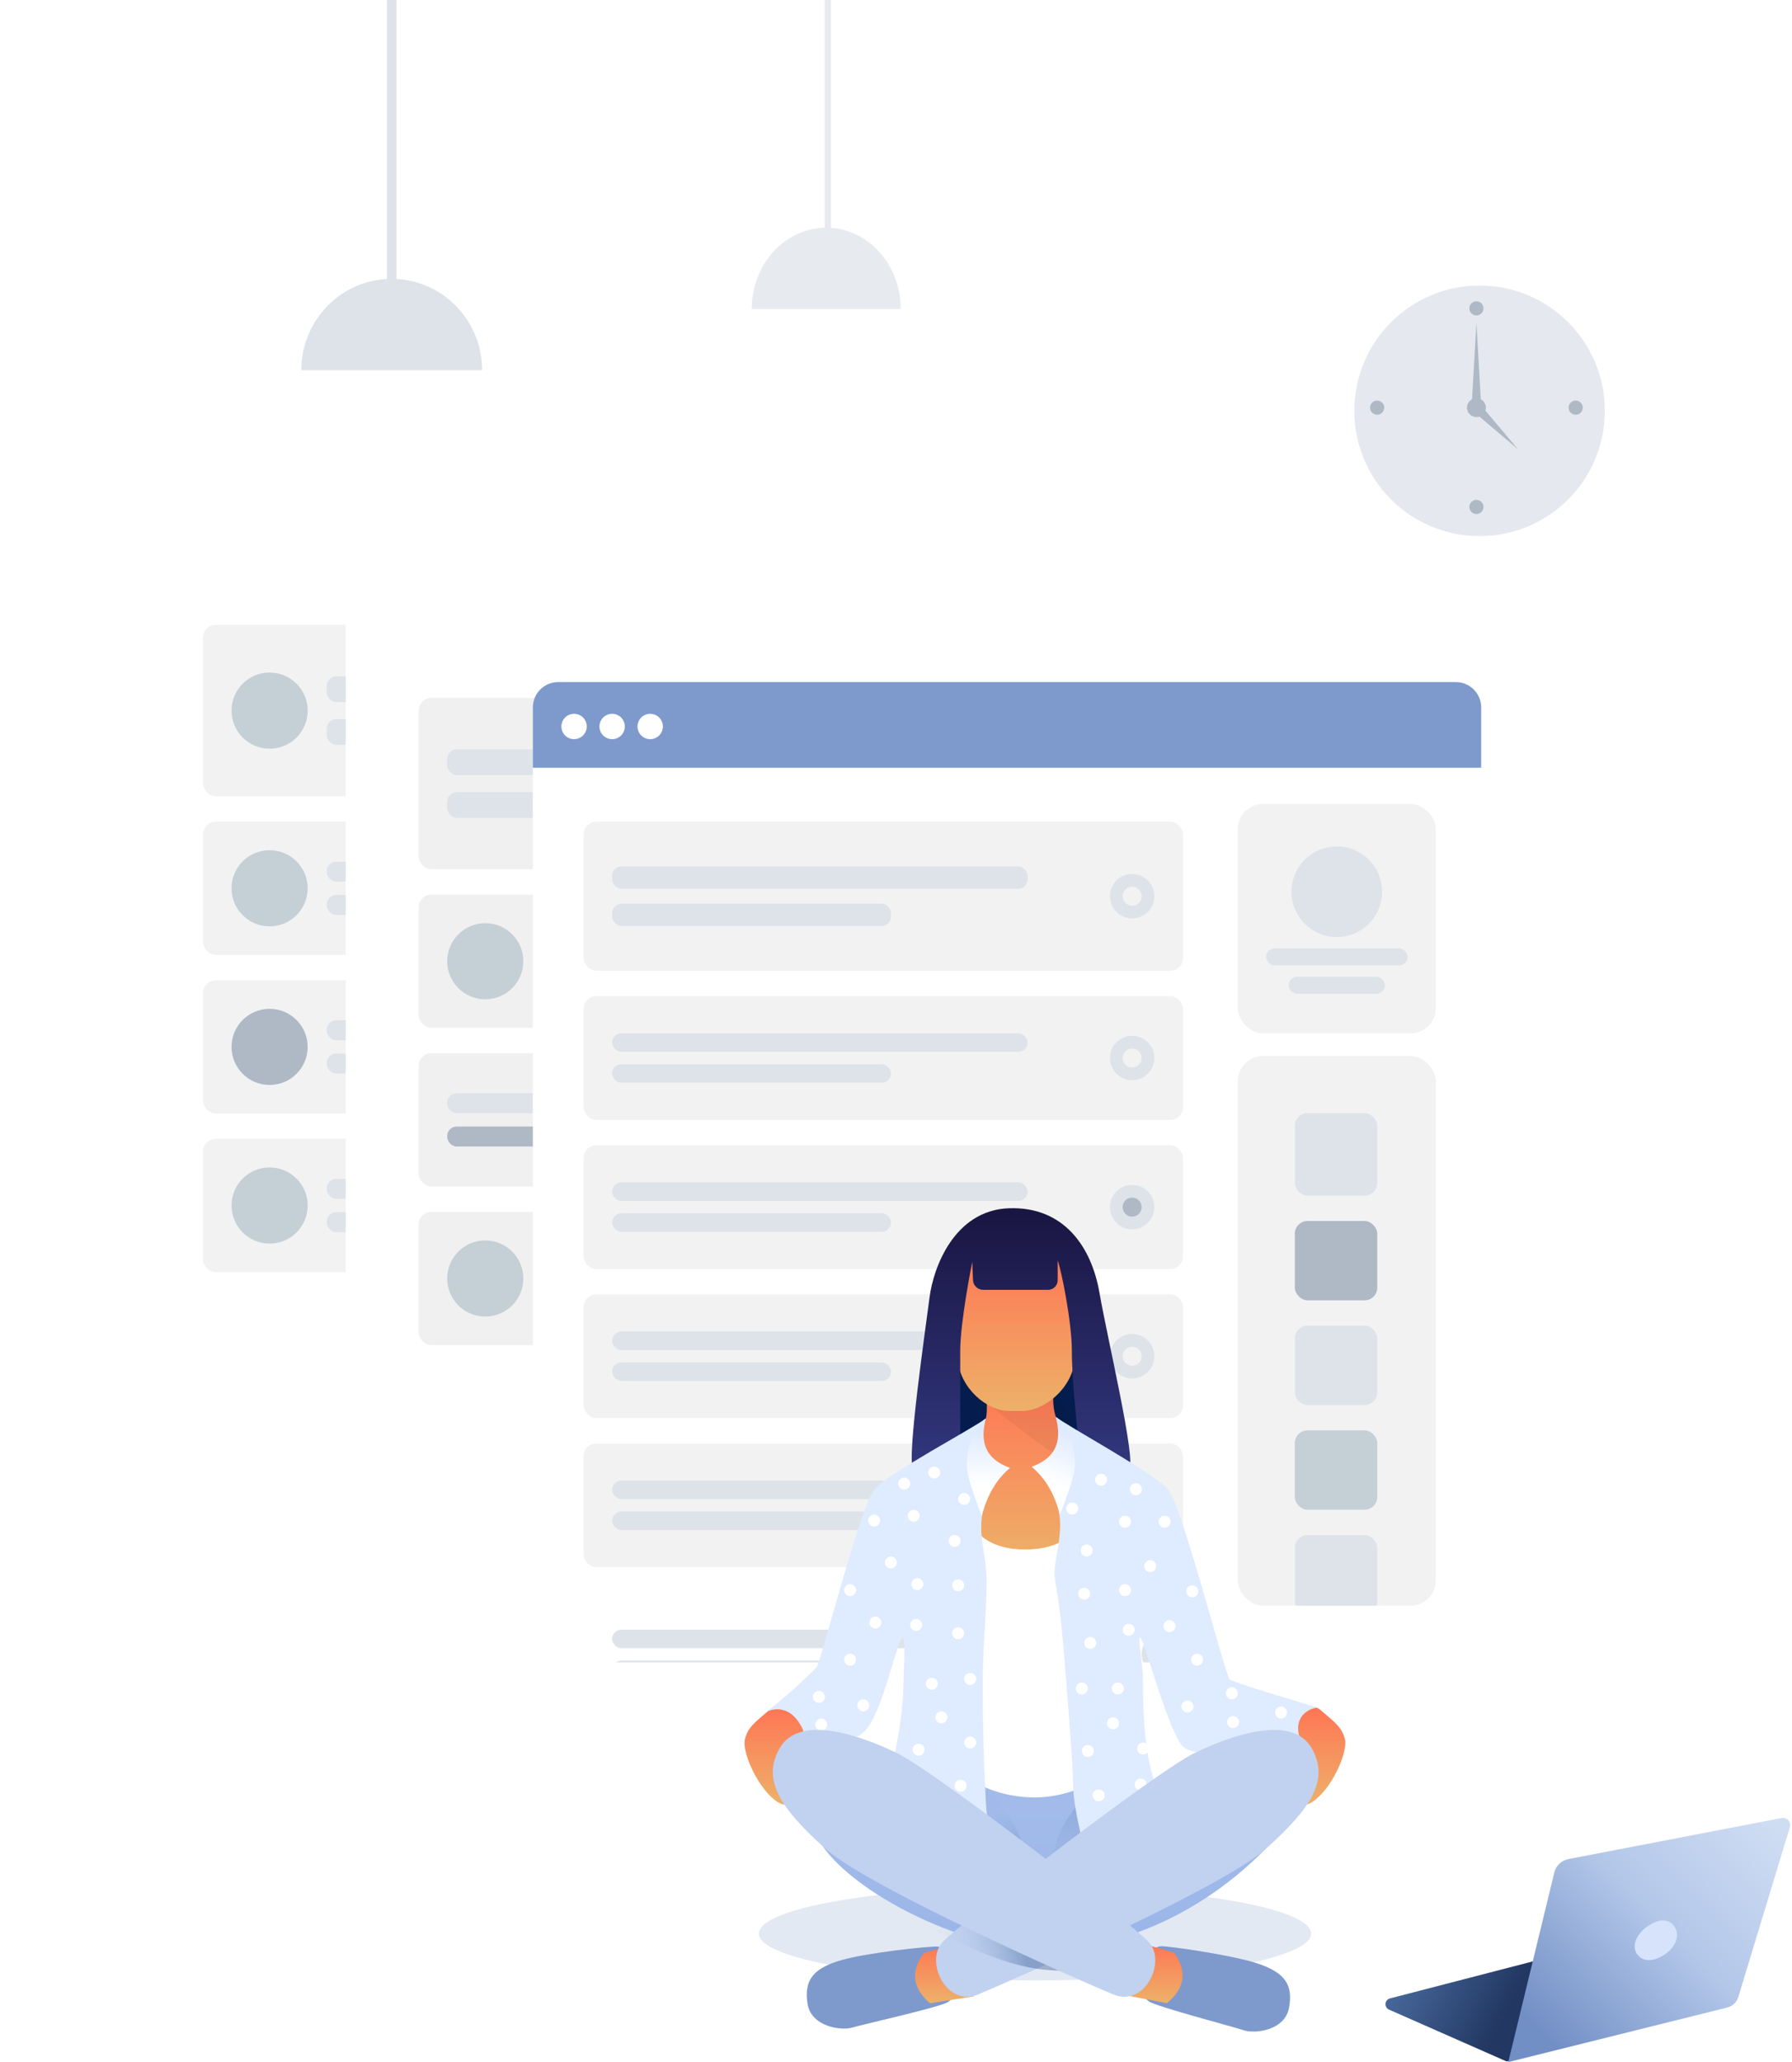 <svg width="565" height="650" viewBox="0 0 565 650" fill="none" xmlns="http://www.w3.org/2000/svg">
<g filter="url(#filter0_d)">
<rect x="49" y="168" width="141" height="270" rx="8" fill="white"/>
<path fill-rule="evenodd" clip-rule="evenodd" d="M119 435C127.284 435 134 428.284 134 420C134 411.716 127.284 405 119 405C110.716 405 104 411.716 104 420C104 428.284 110.716 435 119 435Z" fill="white"/>
<path fill-rule="evenodd" clip-rule="evenodd" d="M106 172C107.105 172 108 171.105 108 170C108 168.895 107.105 168 106 168C104.895 168 104 168.895 104 170C104 171.105 104.895 172 106 172Z" fill="white"/>
<rect x="113" y="168" width="21" height="4" rx="2" fill="white"/>
<rect x="63" y="196" width="113" height="54" rx="4" fill="#F2F2F2"/>
<g clip-path="url(#clip0)">
<rect x="102" y="212.2" width="55" height="8.1" rx="3" fill="#DDE3E9"/>
<rect x="102" y="225.7" width="36.918" height="8.1" rx="3" fill="#DDE3E9"/>
</g>
<path fill-rule="evenodd" clip-rule="evenodd" d="M84 235C90.627 235 96 229.627 96 223C96 216.373 90.627 211 84 211C77.373 211 72 216.373 72 223C72 229.627 77.373 235 84 235Z" fill="#C5CFD6"/>
<rect x="63" y="258" width="113" height="42" rx="4" fill="#F2F2F2"/>
<g clip-path="url(#clip1)">
<rect x="102" y="270.6" width="55" height="6.3" rx="3" fill="#DDE3E9"/>
<rect x="102" y="281.1" width="36.918" height="6.3" rx="3" fill="#DDE3E9"/>
</g>
<path fill-rule="evenodd" clip-rule="evenodd" d="M84 291C90.627 291 96 285.627 96 279C96 272.373 90.627 267 84 267C77.373 267 72 272.373 72 279C72 285.627 77.373 291 84 291Z" fill="#C5CFD6"/>
<rect x="63" y="308" width="113" height="42" rx="4" fill="#F2F2F2"/>
<g clip-path="url(#clip2)">
<rect x="102" y="320.6" width="55" height="6.3" rx="3" fill="#DDE3E9"/>
<rect x="102" y="331.1" width="36.918" height="6.3" rx="3" fill="#DDE3E9"/>
</g>
<path fill-rule="evenodd" clip-rule="evenodd" d="M84 341C90.627 341 96 335.627 96 329C96 322.373 90.627 317 84 317C77.373 317 72 322.373 72 329C72 335.627 77.373 341 84 341Z" fill="#AFB9C5"/>
<rect x="63" y="358" width="113" height="42" rx="4" fill="#F2F2F2"/>
<g clip-path="url(#clip3)">
<rect x="102" y="370.6" width="55" height="6.3" rx="3" fill="#DDE3E9"/>
<rect x="102" y="381.1" width="36.918" height="6.3" rx="3" fill="#DDE3E9"/>
</g>
<path fill-rule="evenodd" clip-rule="evenodd" d="M84 391C90.627 391 96 385.627 96 379C96 372.373 90.627 367 84 367C77.373 367 72 372.373 72 379C72 385.627 77.373 391 84 391Z" fill="#C5CFD6"/>
</g>
<g clip-path="url(#clip4)" filter="url(#filter1_d)">
<rect x="107.437" y="191" width="141.563" height="271" rx="8" fill="white"/>
<path fill-rule="evenodd" clip-rule="evenodd" d="M182 459C190.284 459 197 452.284 197 444C197 435.716 190.284 429 182 429C173.716 429 167 435.716 167 444C167 452.284 173.716 459 182 459Z" fill="white"/>
<path fill-rule="evenodd" clip-rule="evenodd" d="M169 196C170.105 196 171 195.105 171 194C171 192.895 170.105 192 169 192C167.895 192 167 192.895 167 194C167 195.105 167.895 196 169 196Z" fill="white"/>
<rect x="176" y="192" width="21" height="4" rx="2" fill="white"/>
<g clip-path="url(#clip5)">
<rect x="131" y="219" width="104" height="54" rx="4" fill="#F0F0F0"/>
<g clip-path="url(#clip6)">
<rect x="140" y="235.2" width="46" height="8.1" rx="3" fill="#DDE3E9"/>
<rect x="140" y="248.7" width="30.877" height="8.1" rx="3" fill="#DDE3E9"/>
</g>
<path fill-rule="evenodd" clip-rule="evenodd" d="M234 253C237.866 253 241 249.866 241 246C241 242.134 237.866 239 234 239C230.134 239 227 242.134 227 246C227 249.866 230.134 253 234 253Z" fill="#DDE3E9"/>
<path fill-rule="evenodd" clip-rule="evenodd" d="M234 249C235.657 249 237 247.657 237 246C237 244.343 235.657 243 234 243C232.343 243 231 244.343 231 246C231 247.657 232.343 249 234 249Z" fill="#F2F2F2"/>
</g>
<rect x="131" y="281" width="104" height="42" rx="4" fill="#F0F0F0"/>
<g clip-path="url(#clip7)">
<rect x="170" y="293.6" width="46" height="6.3" rx="3" fill="#DDE3E9"/>
<rect x="170" y="304.1" width="30.877" height="6.3" rx="3" fill="#DDE3E9"/>
</g>
<path fill-rule="evenodd" clip-rule="evenodd" d="M152 314C158.627 314 164 308.627 164 302C164 295.373 158.627 290 152 290C145.373 290 140 295.373 140 302C140 308.627 145.373 314 152 314Z" fill="#C5CFD6"/>
<g clip-path="url(#clip8)">
<rect x="131" y="331" width="104" height="42" rx="4" fill="#F0F0F0"/>
<g clip-path="url(#clip9)">
<rect x="140" y="343.6" width="46" height="6.3" rx="3" fill="#DDE3E9"/>
<rect x="140" y="354.1" width="30.877" height="6.3" rx="3" fill="#AFB9C5"/>
</g>
<path fill-rule="evenodd" clip-rule="evenodd" d="M234 359C237.866 359 241 355.866 241 352C241 348.134 237.866 345 234 345C230.134 345 227 348.134 227 352C227 355.866 230.134 359 234 359Z" fill="#DDE3E9"/>
<path fill-rule="evenodd" clip-rule="evenodd" d="M234 355C235.657 355 237 353.657 237 352C237 350.343 235.657 349 234 349C232.343 349 231 350.343 231 352C231 353.657 232.343 355 234 355Z" fill="#F2F2F2"/>
</g>
<rect x="131" y="381" width="104" height="42" rx="4" fill="#F0F0F0"/>
<g clip-path="url(#clip10)">
<rect x="170" y="393.6" width="46" height="6.3" rx="3" fill="#DDE3E9"/>
<rect x="170" y="404.1" width="30.877" height="6.3" rx="3" fill="#DDE3E9"/>
</g>
<path fill-rule="evenodd" clip-rule="evenodd" d="M152 414C158.627 414 164 408.627 164 402C164 395.373 158.627 390 152 390C145.373 390 140 395.373 140 402C140 408.627 145.373 414 152 414Z" fill="#C5CFD6"/>
</g>
<g clip-path="url(#clip11)" filter="url(#filter2_d)">
<rect x="167" y="214" width="299" height="309" rx="8" fill="white"/>
<rect x="389.242" y="252.402" width="62.478" height="72.338" rx="8" fill="#F2F2F2"/>
<path fill-rule="evenodd" clip-rule="evenodd" d="M420.481 294.376C428.368 294.376 434.761 287.978 434.761 280.087C434.761 272.195 428.368 265.798 420.481 265.798C412.594 265.798 406.2 272.195 406.2 280.087C406.2 287.978 412.594 294.376 420.481 294.376Z" fill="#DDE3E9"/>
<rect x="398.167" y="297.948" width="44.627" height="5.358" rx="2.679" fill="#DDE3E9"/>
<rect x="405.307" y="306.879" width="30.346" height="5.358" rx="2.679" fill="#DDE3E9"/>
<path d="M167 222C167 217.582 170.582 214 175 214H458C462.418 214 466 217.582 466 222V241H167V222Z" fill="#7E99CC"/>
<path fill-rule="evenodd" clip-rule="evenodd" d="M180 232C182.209 232 184 230.209 184 228C184 225.791 182.209 224 180 224C177.791 224 176 225.791 176 228C176 230.209 177.791 232 180 232Z" fill="white"/>
<path fill-rule="evenodd" clip-rule="evenodd" d="M192 232C194.209 232 196 230.209 196 228C196 225.791 194.209 224 192 224C189.791 224 188 225.791 188 228C188 230.209 189.791 232 192 232Z" fill="white"/>
<path fill-rule="evenodd" clip-rule="evenodd" d="M204 232C206.209 232 208 230.209 208 228C208 225.791 206.209 224 204 224C201.791 224 200 225.791 200 228C200 230.209 201.791 232 204 232Z" fill="white"/>
<g clip-path="url(#clip12)">
<rect x="389.242" y="331.884" width="62.478" height="173.254" rx="8" fill="#F2F2F2"/>
<g clip-path="url(#clip13)">
<rect x="407.242" y="349.884" width="26" height="26" rx="4" fill="#DDE3E9"/>
<rect x="407.242" y="383.884" width="26" height="25" rx="4" fill="#AFB9C5"/>
<rect x="407.242" y="416.884" width="26" height="25" rx="4" fill="#DDE3E9"/>
<rect x="407.242" y="482.884" width="26" height="25" rx="4" fill="#DDE3E9"/>
<rect x="407.242" y="449.884" width="26" height="25" rx="4" fill="#C5CFD6"/>
</g>
</g>
<rect x="183" y="258" width="189" height="47" rx="4" fill="#F2F2F2"/>
<g clip-path="url(#clip14)">
<rect x="192" y="272.1" width="131" height="7.05" rx="3" fill="#DDE3E9"/>
<rect x="192" y="283.85" width="87.931" height="7.05" rx="3" fill="#DDE3E9"/>
</g>
<path fill-rule="evenodd" clip-rule="evenodd" d="M355.954 288.5C359.82 288.5 362.954 285.366 362.954 281.5C362.954 277.634 359.82 274.5 355.954 274.5C352.088 274.5 348.954 277.634 348.954 281.5C348.954 285.366 352.088 288.5 355.954 288.5Z" fill="#DDE3E9"/>
<path fill-rule="evenodd" clip-rule="evenodd" d="M355.954 284.5C357.611 284.5 358.954 283.157 358.954 281.5C358.954 279.843 357.611 278.5 355.954 278.5C354.297 278.5 352.954 279.843 352.954 281.5C352.954 283.157 354.297 284.5 355.954 284.5Z" fill="#F2F2F2"/>
<rect x="183" y="313" width="189" height="39" rx="4" fill="#F2F2F2"/>
<g clip-path="url(#clip15)">
<rect x="192" y="324.7" width="131" height="5.85" rx="2.925" fill="#DDE3E9"/>
<rect x="192" y="334.45" width="87.931" height="5.85" rx="2.925" fill="#DDE3E9"/>
</g>
<path fill-rule="evenodd" clip-rule="evenodd" d="M355.954 339.5C359.82 339.5 362.954 336.366 362.954 332.5C362.954 328.634 359.82 325.5 355.954 325.5C352.088 325.5 348.954 328.634 348.954 332.5C348.954 336.366 352.088 339.5 355.954 339.5Z" fill="#DDE3E9"/>
<path fill-rule="evenodd" clip-rule="evenodd" d="M355.954 335.5C357.611 335.5 358.954 334.157 358.954 332.5C358.954 330.843 357.611 329.5 355.954 329.5C354.297 329.5 352.954 330.843 352.954 332.5C352.954 334.157 354.297 335.5 355.954 335.5Z" fill="#F2F2F2"/>
<rect x="183" y="360" width="189" height="39" rx="4" fill="#F2F2F2"/>
<g clip-path="url(#clip16)">
<rect x="192" y="371.7" width="131" height="5.85" rx="2.925" fill="#DDE3E9"/>
<rect x="192" y="381.45" width="87.931" height="5.85" rx="2.925" fill="#DDE3E9"/>
</g>
<path fill-rule="evenodd" clip-rule="evenodd" d="M355.954 386.5C359.82 386.5 362.954 383.366 362.954 379.5C362.954 375.634 359.82 372.5 355.954 372.5C352.088 372.5 348.954 375.634 348.954 379.5C348.954 383.366 352.088 386.5 355.954 386.5Z" fill="#DDE3E9"/>
<path fill-rule="evenodd" clip-rule="evenodd" d="M355.954 382.5C357.611 382.5 358.954 381.157 358.954 379.5C358.954 377.843 357.611 376.5 355.954 376.5C354.297 376.5 352.954 377.843 352.954 379.5C352.954 381.157 354.297 382.5 355.954 382.5Z" fill="#AFB9C5"/>
<g clip-path="url(#clip17)">
<rect x="183" y="501" width="189" height="39" rx="4" fill="white"/>
<g clip-path="url(#clip18)">
<rect x="192" y="512.7" width="131" height="5.85" rx="2.925" fill="#DDE3E9"/>
<rect x="192" y="522.45" width="87.931" height="5.85" rx="2.925" fill="#DDE3E9"/>
</g>
<path fill-rule="evenodd" clip-rule="evenodd" d="M365.954 527.5C369.82 527.5 372.954 524.366 372.954 520.5C372.954 516.634 369.82 513.5 365.954 513.5C362.088 513.5 358.954 516.634 358.954 520.5C358.954 524.366 362.088 527.5 365.954 527.5Z" fill="#DDE3E9"/>
<path fill-rule="evenodd" clip-rule="evenodd" d="M365.954 523.5C367.611 523.5 368.954 522.157 368.954 520.5C368.954 518.843 367.611 517.5 365.954 517.5C364.297 517.5 362.954 518.843 362.954 520.5C362.954 522.157 364.297 523.5 365.954 523.5Z" fill="#F2F2F2"/>
</g>
<rect x="183" y="454" width="189" height="39" rx="4" fill="#F2F2F2"/>
<g clip-path="url(#clip19)">
<rect x="192" y="465.7" width="131" height="5.85" rx="2.925" fill="#DDE3E9"/>
<rect x="192" y="475.45" width="87.931" height="5.85" rx="2.925" fill="#DDE3E9"/>
</g>
<path fill-rule="evenodd" clip-rule="evenodd" d="M355.954 480.5C359.82 480.5 362.954 477.366 362.954 473.5C362.954 469.634 359.82 466.5 355.954 466.5C352.088 466.5 348.954 469.634 348.954 473.5C348.954 477.366 352.088 480.5 355.954 480.5Z" fill="#DDE3E9"/>
<path fill-rule="evenodd" clip-rule="evenodd" d="M355.954 476.5C357.611 476.5 358.954 475.157 358.954 473.5C358.954 471.843 357.611 470.5 355.954 470.5C354.297 470.5 352.954 471.843 352.954 473.5C352.954 475.157 354.297 476.5 355.954 476.5Z" fill="#F2F2F2"/>
<rect x="183" y="407" width="189" height="39" rx="4" fill="#F2F2F2"/>
<g clip-path="url(#clip20)">
<rect x="192" y="418.7" width="131" height="5.85" rx="2.925" fill="#DDE3E9"/>
<rect x="192" y="428.45" width="87.931" height="5.85" rx="2.925" fill="#DDE3E9"/>
</g>
<path fill-rule="evenodd" clip-rule="evenodd" d="M355.954 433.5C359.82 433.5 362.954 430.366 362.954 426.5C362.954 422.634 359.82 419.5 355.954 419.5C352.088 419.5 348.954 422.634 348.954 426.5C348.954 430.366 352.088 433.5 355.954 433.5Z" fill="#DDE3E9"/>
<path fill-rule="evenodd" clip-rule="evenodd" d="M355.954 429.5C357.611 429.5 358.954 428.157 358.954 426.5C358.954 424.843 357.611 423.5 355.954 423.5C354.297 423.5 352.954 424.843 352.954 426.5C352.954 428.157 354.297 429.5 355.954 429.5Z" fill="#F2F2F2"/>
</g>
<path d="M326.326 624.247C374.4 624.247 413.389 617.643 413.389 609.497C413.389 601.35 374.4 594.746 326.326 594.746C278.252 594.746 239.263 601.35 239.263 609.497C239.263 617.643 278.252 624.247 326.326 624.247Z" fill="#E2E9F3"/>
<path d="M362.287 630.907C364.895 632.602 388.913 638.88 392.161 639.985C395.409 641.089 405.031 640.227 406.409 632.912C407.787 625.597 405.009 621.943 397.215 619.16C389.42 616.376 368.465 613.396 366.084 613.486C363.703 613.577 359.141 617.269 359.198 620.813C359.255 624.357 359.687 629.213 362.287 630.907Z" fill="#7E99CC"/>
<path d="M354.171 628.797L367.881 631.444C373.567 626.822 374.373 621.549 370.3 615.623C366.13 614.205 361.87 613.068 357.547 612.219L354.171 628.797Z" fill="url(#paint0_linear)"/>
<path d="M298.784 631.134C296.134 632.734 271.908 638.169 268.611 639.148C265.314 640.128 255.741 638.944 254.605 631.584C253.47 624.224 256.388 620.691 264.273 618.161C272.158 615.63 293.208 613.403 295.582 613.596C297.955 613.789 302.395 617.605 302.206 621.16C302.017 624.715 301.449 629.53 298.784 631.134Z" fill="#7E99CC"/>
<path d="M306.975 629.303L293.182 631.463C287.66 626.644 287.038 621.349 291.315 615.577C295.535 614.308 299.834 613.324 304.186 612.631L306.975 629.303Z" fill="url(#paint1_linear)"/>
<path d="M283.703 553.386C283.703 554.067 282.568 564.797 278.124 570.248C272.54 577.097 254.772 573.031 257.304 578.402C265.057 594.995 303.194 614.64 328.995 614.64C349.913 614.64 377.826 605.384 400.985 580.747C404.736 576.753 378.882 577.555 365.221 567.887C362.649 566.069 360.148 561.774 357.718 555.001C308.375 551.524 283.703 550.986 283.703 553.386Z" fill="url(#paint2_linear)"/>
<path opacity="0.3" d="M332.005 587.612C332.005 581.458 334.548 574.514 341.555 566.809C346.226 561.673 350.565 568.607 354.573 587.612C339.527 591.717 332.005 591.717 332.005 587.612Z" fill="url(#paint3_linear)"/>
<path opacity="0.3" d="M323.166 587.612C323.166 581.458 320.622 574.514 313.615 566.809C308.944 561.673 304.601 568.607 300.586 587.612C315.636 591.717 323.163 591.717 323.166 587.612Z" fill="url(#paint4_linear)"/>
<path d="M342.94 452.703H300.166V425.849H342.94V452.703Z" fill="#051D4E"/>
<path d="M311.124 441.232C311.124 445.287 311.427 447.238 309.296 450.793C307.165 454.349 296.255 475.779 303.69 485.352C311.124 494.925 341.676 495.7 342.982 483.082C344.287 470.465 336.145 453.513 333.742 448.717C331.338 443.921 331.966 438.263 332.856 436.186C333.745 434.11 311.124 437.174 311.124 441.232Z" fill="url(#paint5_linear)"/>
<path opacity="0.05" d="M310.969 442.121C327.205 455.122 336.607 461.621 339.173 461.618C341.74 461.616 339.866 453.618 333.552 437.624L310.969 442.121Z" fill="black"/>
<path d="M322.238 444.761H318.214C311.022 444.761 302.694 437.48 301.937 428.497L300.355 409.208C299.617 400.225 306.305 392.944 315.295 392.944H325.516C334.506 392.944 341.195 400.225 340.46 409.208L338.874 428.497C338.148 437.465 329.464 444.738 322.238 444.761Z" fill="url(#paint6_linear)"/>
<path d="M306.54 397.747L306.79 403.549C306.874 405.234 308.258 406.561 309.947 406.575H330.448C332.121 406.575 333.476 405.221 333.476 403.549V397.369C334.521 399.854 337.943 416.488 337.943 425.899C337.943 435.309 339.711 450.199 339.912 453.906C340.112 457.613 353.652 465.438 355.999 462.983C358.346 460.529 349.121 421.81 346.649 407.487C344.178 393.163 335.505 380.255 318.142 380.86C300.779 381.465 294.249 399.771 293.094 408.848C291.94 417.926 285.792 459.874 287.886 462.983C289.979 466.092 302.747 457.242 302.747 453.906V425.899C302.747 416.488 306.54 397.747 306.54 397.747Z" fill="url(#paint7_linear)"/>
<path d="M305.045 474.409C305.045 482.953 312.093 488.43 323.147 488.43C334.2 488.43 341.104 483.562 341.672 474.239C345.223 483.584 346.221 512.775 344.666 561.813C338.302 565.091 331.917 566.679 325.512 566.578C315.905 566.416 305.507 562.532 302.853 557.036C300.2 551.54 305.045 465.865 305.045 474.409Z" fill="white"/>
<path d="M242.53 539.059C237.726 543.155 235.894 544.449 234.887 548.136C233.88 551.824 238.26 562.467 244.067 567.222C249.873 571.976 250.801 564.952 250.744 564.952C250.687 564.952 247.606 554.525 248.602 551.835C249.597 549.146 252.765 547.21 253.401 545.406C254.037 543.601 247.33 534.952 242.53 539.059Z" fill="url(#paint8_linear)"/>
<path d="M416.379 539.059C421.179 543.155 423.015 544.449 424.018 548.136C425.021 551.824 420.645 562.467 414.842 567.222C409.04 571.976 408.105 564.952 408.161 564.952C408.218 564.952 411.303 554.525 410.304 551.835C409.304 549.146 406.14 547.21 405.508 545.406C404.876 543.601 411.576 534.952 416.379 539.059Z" fill="url(#paint9_linear)"/>
<path d="M240.91 540.001C248.276 534.861 256.135 526.823 257.414 525.628C258.694 524.433 271.227 474.701 275.705 469.466C280.183 464.231 307.854 449.692 310.795 447.102C310.579 449.708 303.281 459.14 318.256 462.643C305.636 474.595 309.875 484.977 310.795 493.695C311.715 502.413 309.875 516.203 309.875 529.301C309.875 542.399 309.875 548.235 310.795 567.346C311.715 586.458 317.813 590.592 314.304 594.083C310.795 597.574 288.662 589.503 283.609 587.472C278.555 585.441 277.333 572.524 280.471 560.05C283.609 547.577 284.809 536.797 284.809 531.971C284.809 527.145 286.122 511.316 283.609 517.897C281.095 524.478 277.976 538.48 273.649 544.479C269.323 550.478 262.763 547.599 254.068 547.599C250.585 537.009 243.775 538.144 240.91 540.005L240.391 540.383C240.556 540.244 240.729 540.117 240.91 540.001Z" fill="#DFEBFF"/>
<path d="M268.032 525.064C269.077 525.064 269.925 524.218 269.925 523.173C269.925 522.129 269.077 521.282 268.032 521.282C266.987 521.282 266.139 522.129 266.139 523.173C266.139 524.218 266.987 525.064 268.032 525.064Z" fill="white"/>
<path d="M275.981 513.34C277.026 513.34 277.874 512.493 277.874 511.449C277.874 510.404 277.026 509.558 275.981 509.558C274.936 509.558 274.088 510.404 274.088 511.449C274.088 512.493 274.936 513.34 275.981 513.34Z" fill="white"/>
<path d="M280.902 494.429C281.947 494.429 282.795 493.582 282.795 492.538C282.795 491.493 281.947 490.646 280.902 490.646C279.857 490.646 279.009 491.493 279.009 492.538C279.009 493.582 279.857 494.429 280.902 494.429Z" fill="white"/>
<path d="M289.23 501.237C290.275 501.237 291.123 500.39 291.123 499.346C291.123 498.301 290.275 497.455 289.23 497.455C288.185 497.455 287.337 498.301 287.337 499.346C287.337 500.39 288.185 501.237 289.23 501.237Z" fill="white"/>
<path d="M302.1 501.615C303.146 501.615 303.993 500.768 303.993 499.724C303.993 498.679 303.146 497.833 302.1 497.833C301.055 497.833 300.208 498.679 300.208 499.724C300.208 500.768 301.055 501.615 302.1 501.615Z" fill="white"/>
<path d="M300.964 487.62C302.01 487.62 302.857 486.774 302.857 485.729C302.857 484.685 302.01 483.838 300.964 483.838C299.919 483.838 299.072 484.685 299.072 485.729C299.072 486.774 299.919 487.62 300.964 487.62Z" fill="white"/>
<path d="M288.094 479.678C289.14 479.678 289.987 478.831 289.987 477.787C289.987 476.742 289.14 475.895 288.094 475.895C287.049 475.895 286.202 476.742 286.202 477.787C286.202 478.831 287.049 479.678 288.094 479.678Z" fill="white"/>
<path d="M303.993 474.383C305.038 474.383 305.885 473.536 305.885 472.491C305.885 471.447 305.038 470.6 303.993 470.6C302.947 470.6 302.1 471.447 302.1 472.491C302.1 473.536 302.947 474.383 303.993 474.383Z" fill="white"/>
<path d="M294.529 466.062C295.575 466.062 296.422 465.215 296.422 464.171C296.422 463.126 295.575 462.28 294.529 462.28C293.484 462.28 292.637 463.126 292.637 464.171C292.637 465.215 293.484 466.062 294.529 466.062Z" fill="white"/>
<path d="M275.603 481.191C276.648 481.191 277.495 480.344 277.495 479.299C277.495 478.255 276.648 477.408 275.603 477.408C274.557 477.408 273.71 478.255 273.71 479.299C273.71 480.344 274.557 481.191 275.603 481.191Z" fill="white"/>
<path d="M268.032 503.128C269.077 503.128 269.925 502.281 269.925 501.237C269.925 500.192 269.077 499.346 268.032 499.346C266.987 499.346 266.139 500.192 266.139 501.237C266.139 502.281 266.987 503.128 268.032 503.128Z" fill="white"/>
<path d="M258.19 536.789C259.236 536.789 260.083 535.943 260.083 534.898C260.083 533.854 259.236 533.007 258.19 533.007C257.145 533.007 256.298 533.854 256.298 534.898C256.298 535.943 257.145 536.789 258.19 536.789Z" fill="white"/>
<path d="M285.077 469.546C286.122 469.546 286.97 468.699 286.97 467.655C286.97 466.61 286.122 465.763 285.077 465.763C284.032 465.763 283.184 466.61 283.184 467.655C283.184 468.699 284.032 469.546 285.077 469.546Z" fill="white"/>
<path d="M258.947 545.489C259.993 545.489 260.84 544.642 260.84 543.598C260.84 542.553 259.993 541.707 258.947 541.707C257.902 541.707 257.055 542.553 257.055 543.598C257.055 544.642 257.902 545.489 258.947 545.489Z" fill="white"/>
<path d="M272.196 539.437C273.241 539.437 274.088 538.59 274.088 537.546C274.088 536.501 273.241 535.655 272.196 535.655C271.15 535.655 270.303 536.501 270.303 537.546C270.303 538.59 271.15 539.437 272.196 539.437Z" fill="white"/>
<path d="M302.1 516.744C303.146 516.744 303.993 515.897 303.993 514.853C303.993 513.808 303.146 512.961 302.1 512.961C301.055 512.961 300.208 513.808 300.208 514.853C300.208 515.897 301.055 516.744 302.1 516.744Z" fill="white"/>
<path d="M288.851 514.096C289.897 514.096 290.744 513.25 290.744 512.205C290.744 511.161 289.897 510.314 288.851 510.314C287.806 510.314 286.959 511.161 286.959 512.205C286.959 513.25 287.806 514.096 288.851 514.096Z" fill="white"/>
<path d="M293.772 532.629C294.818 532.629 295.665 531.782 295.665 530.738C295.665 529.693 294.818 528.847 293.772 528.847C292.727 528.847 291.88 529.693 291.88 530.738C291.88 531.782 292.727 532.629 293.772 532.629Z" fill="white"/>
<path d="M305.886 531.116C306.931 531.116 307.778 530.269 307.778 529.225C307.778 528.18 306.931 527.334 305.886 527.334C304.84 527.334 303.993 528.18 303.993 529.225C303.993 530.269 304.84 531.116 305.886 531.116Z" fill="white"/>
<path d="M305.886 551.162C306.931 551.162 307.778 550.315 307.778 549.271C307.778 548.227 306.931 547.38 305.886 547.38C304.84 547.38 303.993 548.227 303.993 549.271C303.993 550.315 304.84 551.162 305.886 551.162Z" fill="white"/>
<path d="M289.608 553.432C290.654 553.432 291.501 552.585 291.501 551.541C291.501 550.496 290.654 549.649 289.608 549.649C288.563 549.649 287.716 550.496 287.716 551.541C287.716 552.585 288.563 553.432 289.608 553.432Z" fill="white"/>
<path d="M296.801 543.219C297.846 543.219 298.693 542.372 298.693 541.328C298.693 540.283 297.846 539.437 296.801 539.437C295.755 539.437 294.908 540.283 294.908 541.328C294.908 542.372 295.755 543.219 296.801 543.219Z" fill="white"/>
<path d="M302.857 564.778C303.903 564.778 304.75 563.931 304.75 562.887C304.75 561.843 303.903 560.996 302.857 560.996C301.812 560.996 300.965 561.843 300.965 562.887C300.965 563.931 301.812 564.778 302.857 564.778Z" fill="white"/>
<path d="M332.913 446.603C335.858 449.197 363.771 464.235 368.253 469.466C372.735 474.697 386.328 528.091 387.649 529.301C388.97 530.511 409.876 536.51 415.433 538.303C413.287 538.303 406.424 540.89 410.633 550.141C415.104 551.484 376.906 556.136 372.579 550.141C368.253 544.146 362.859 524.475 360.349 517.879C357.839 511.283 360.349 524.46 360.349 529.286C360.349 534.112 360.349 550.134 363.487 560.032C366.625 569.93 365.402 585.422 360.349 587.453C355.295 589.484 343.167 594.197 343.167 587.453C343.167 587.453 338.401 571.299 338.345 562.547C338.303 555.78 336.123 529.108 335.438 520.814C333.655 499.255 332.08 498.737 332.568 494.107C333.488 485.389 338.322 474.58 325.702 462.628C340.676 459.141 333.42 449.178 332.913 446.603Z" fill="#DFEBFF"/>
<path d="M347.146 468.331C348.191 468.331 349.038 467.485 349.038 466.44C349.038 465.396 348.191 464.549 347.146 464.549C346.1 464.549 345.253 465.396 345.253 466.44C345.253 467.485 346.1 468.331 347.146 468.331Z" fill="white"/>
<path d="M358.145 471.331C359.191 471.331 360.038 470.485 360.038 469.44C360.038 468.396 359.191 467.549 358.145 467.549C357.1 467.549 356.253 468.396 356.253 469.44C356.253 470.485 357.1 471.331 358.145 471.331Z" fill="white"/>
<path d="M367.207 481.569C368.253 481.569 369.1 480.722 369.1 479.678C369.1 478.634 368.253 477.787 367.207 477.787C366.162 477.787 365.315 478.634 365.315 479.678C365.315 480.722 366.162 481.569 367.207 481.569Z" fill="white"/>
<path d="M354.716 481.569C355.761 481.569 356.609 480.722 356.609 479.678C356.609 478.634 355.761 477.787 354.716 477.787C353.671 477.787 352.823 478.634 352.823 479.678C352.823 480.722 353.671 481.569 354.716 481.569Z" fill="white"/>
<path d="M338.061 477.409C339.106 477.409 339.953 476.562 339.953 475.518C339.953 474.473 339.106 473.626 338.061 473.626C337.015 473.626 336.168 474.473 336.168 475.518C336.168 476.562 337.015 477.409 338.061 477.409Z" fill="white"/>
<path d="M342.603 490.646C343.648 490.646 344.495 489.8 344.495 488.755C344.495 487.711 343.648 486.864 342.603 486.864C341.557 486.864 340.71 487.711 340.71 488.755C340.71 489.8 341.557 490.646 342.603 490.646Z" fill="white"/>
<path d="M362.665 495.564C363.71 495.564 364.558 494.717 364.558 493.673C364.558 492.628 363.71 491.781 362.665 491.781C361.62 491.781 360.772 492.628 360.772 493.673C360.772 494.717 361.62 495.564 362.665 495.564Z" fill="white"/>
<path d="M375.914 503.506C376.959 503.506 377.806 502.66 377.806 501.615C377.806 500.571 376.959 499.724 375.914 499.724C374.868 499.724 374.021 500.571 374.021 501.615C374.021 502.66 374.868 503.506 375.914 503.506Z" fill="white"/>
<path d="M354.716 503.128C355.761 503.128 356.609 502.281 356.609 501.237C356.609 500.193 355.761 499.346 354.716 499.346C353.671 499.346 352.823 500.193 352.823 501.237C352.823 502.281 353.671 503.128 354.716 503.128Z" fill="white"/>
<path d="M341.846 504.263C342.891 504.263 343.738 503.416 343.738 502.372C343.738 501.327 342.891 500.481 341.846 500.481C340.8 500.481 339.953 501.327 339.953 502.372C339.953 503.416 340.8 504.263 341.846 504.263Z" fill="white"/>
<path d="M343.739 519.77C344.784 519.77 345.631 518.923 345.631 517.879C345.631 516.834 344.784 515.988 343.739 515.988C342.693 515.988 341.846 516.834 341.846 517.879C341.846 518.923 342.693 519.77 343.739 519.77Z" fill="white"/>
<path d="M341.089 534.142C342.134 534.142 342.981 533.295 342.981 532.251C342.981 531.207 342.134 530.36 341.089 530.36C340.043 530.36 339.196 531.207 339.196 532.251C339.196 533.295 340.043 534.142 341.089 534.142Z" fill="white"/>
<path d="M352.445 534.142C353.49 534.142 354.338 533.295 354.338 532.251C354.338 531.207 353.49 530.36 352.445 530.36C351.4 530.36 350.552 531.207 350.552 532.251C350.552 533.295 351.4 534.142 352.445 534.142Z" fill="white"/>
<path d="M350.931 545.11C351.976 545.11 352.823 544.264 352.823 543.219C352.823 542.175 351.976 541.328 350.931 541.328C349.885 541.328 349.038 542.175 349.038 543.219C349.038 544.264 349.885 545.11 350.931 545.11Z" fill="white"/>
<path d="M342.982 553.81C344.027 553.81 344.874 552.963 344.874 551.919C344.874 550.875 344.027 550.028 342.982 550.028C341.936 550.028 341.089 550.875 341.089 551.919C341.089 552.963 341.936 553.81 342.982 553.81Z" fill="white"/>
<path d="M346.389 567.804C347.434 567.804 348.281 566.958 348.281 565.913C348.281 564.869 347.434 564.022 346.389 564.022C345.343 564.022 344.496 564.869 344.496 565.913C344.496 566.958 345.343 567.804 346.389 567.804Z" fill="white"/>
<path d="M359.637 564.4C360.682 564.4 361.53 563.553 361.53 562.509C361.53 561.465 360.682 560.618 359.637 560.618C358.592 560.618 357.744 561.465 357.744 562.509C357.744 563.553 358.592 564.4 359.637 564.4Z" fill="white"/>
<path d="M360.394 553.054C361.439 553.054 362.287 552.207 362.287 551.163C362.287 550.118 361.439 549.271 360.394 549.271C359.349 549.271 358.501 550.118 358.501 551.163C358.501 552.207 359.349 553.054 360.394 553.054Z" fill="white"/>
<path d="M355.852 515.609C356.897 515.609 357.745 514.763 357.745 513.718C357.745 512.674 356.897 511.827 355.852 511.827C354.807 511.827 353.959 512.674 353.959 513.718C353.959 514.763 354.807 515.609 355.852 515.609Z" fill="white"/>
<path d="M368.722 514.475C369.767 514.475 370.615 513.628 370.615 512.583C370.615 511.539 369.767 510.692 368.722 510.692C367.677 510.692 366.829 511.539 366.829 512.583C366.829 513.628 367.677 514.475 368.722 514.475Z" fill="white"/>
<path d="M377.428 525.065C378.474 525.065 379.321 524.218 379.321 523.174C379.321 522.129 378.474 521.283 377.428 521.283C376.383 521.283 375.536 522.129 375.536 523.174C375.536 524.218 376.383 525.065 377.428 525.065Z" fill="white"/>
<path d="M374.4 539.815C375.445 539.815 376.292 538.969 376.292 537.924C376.292 536.88 375.445 536.033 374.4 536.033C373.354 536.033 372.507 536.88 372.507 537.924C372.507 538.969 373.354 539.815 374.4 539.815Z" fill="white"/>
<path d="M388.406 535.655C389.451 535.655 390.298 534.808 390.298 533.764C390.298 532.719 389.451 531.873 388.406 531.873C387.36 531.873 386.513 532.719 386.513 533.764C386.513 534.808 387.36 535.655 388.406 535.655Z" fill="white"/>
<path d="M388.784 544.732C389.829 544.732 390.677 543.886 390.677 542.841C390.677 541.797 389.829 540.95 388.784 540.95C387.739 540.95 386.891 541.797 386.891 542.841C386.891 543.886 387.739 544.732 388.784 544.732Z" fill="white"/>
<path d="M403.925 541.707C404.971 541.707 405.818 540.86 405.818 539.815C405.818 538.771 404.971 537.924 403.925 537.924C402.88 537.924 402.033 538.771 402.033 539.815C402.033 540.86 402.88 541.707 403.925 541.707Z" fill="white"/>
<path d="M297.3 612.056C303.236 605.838 364.24 558.617 376.618 552.596C388.996 546.574 407.34 540.617 413.438 550.86C419.536 561.102 413.022 570.259 399.164 582.717C385.306 595.176 318.21 624.617 308.338 628.698C298.466 632.779 291.38 618.282 297.3 612.056Z" fill="#C0D2F0"/>
<path opacity="0.3" d="M329.612 620.918C320.274 620.053 308.792 615.954 295.165 608.622L308.243 599.779L332.284 616.648C339.845 620.359 338.954 621.783 329.612 620.918Z" fill="url(#paint10_linear)"/>
<path d="M362.086 612.056C356.166 605.835 295.146 558.613 282.772 552.592C270.398 546.571 252.05 540.614 245.952 550.856C239.854 561.098 246.365 570.255 260.227 582.714C274.089 595.172 341.176 624.617 351.048 628.698C360.921 632.779 368.011 618.282 362.086 612.056Z" fill="#C0D2F0"/>
<path d="M310.851 447.106C305.302 451.467 304.416 459.799 304.969 463.687C305.34 466.282 306.864 471.002 309.542 477.848C311.275 471.211 314.247 466.168 318.456 462.719C313.554 460.869 308.1 457.363 310.851 447.106Z" fill="url(#paint11_linear)"/>
<path d="M332.875 446.728C338.428 451.089 339.31 459.421 338.757 463.309C338.389 465.904 336.864 470.624 334.184 477.47C332.451 470.833 329.479 465.79 325.27 462.341C330.172 460.491 335.627 456.985 332.875 446.728Z" fill="url(#paint12_linear)"/>
<path d="M475.051 649.815L437.955 633.474C437.223 633.149 436.776 632.397 436.841 631.599C436.906 630.801 437.47 630.131 438.245 629.93L509.261 611.532L547.532 628.958L475.051 649.815Z" fill="url(#paint13_linear)"/>
<path d="M561.741 573.069L494.488 586.013C492.315 586.432 490.587 588.079 490.065 590.228L475.548 650L544.579 632.808C546.25 632.39 547.579 631.126 548.078 629.478L564.332 575.943C564.694 574.749 564.019 573.488 562.825 573.126C562.474 573.02 562.102 573.001 561.741 573.069Z" fill="url(#paint14_linear)"/>
<path d="M524.799 616.135C521.586 618.252 517.966 618.719 516.079 615.853C514.192 612.987 516.455 609.175 519.65 607.059C522.844 604.942 526.11 604.524 527.997 607.39C529.884 610.256 528.012 614.019 524.799 616.135Z" fill="#D6E3FA"/>
<g filter="url(#filter3_d)">
<path fill-rule="evenodd" clip-rule="evenodd" d="M465.5 168C487.315 168 505 150.315 505 128.5C505 106.685 487.315 89 465.5 89C443.685 89 426 106.685 426 128.5C426 150.315 443.685 168 465.5 168Z" fill="#E5E9EF"/>
</g>
<path fill-rule="evenodd" clip-rule="evenodd" d="M465.5 99.434C466.735 99.434 467.736 98.433 467.736 97.198C467.736 95.963 466.735 94.963 465.5 94.963C464.265 94.963 463.264 95.963 463.264 97.198C463.264 98.433 464.265 99.434 465.5 99.434Z" fill="#AFB9C5"/>
<path fill-rule="evenodd" clip-rule="evenodd" d="M434.198 130.736C435.433 130.736 436.434 129.735 436.434 128.5C436.434 127.265 435.433 126.264 434.198 126.264C432.963 126.264 431.962 127.265 431.962 128.5C431.962 129.735 432.963 130.736 434.198 130.736Z" fill="#AFB9C5"/>
<path fill-rule="evenodd" clip-rule="evenodd" d="M496.802 130.736C498.037 130.736 499.038 129.735 499.038 128.5C499.038 127.265 498.037 126.264 496.802 126.264C495.567 126.264 494.566 127.265 494.566 128.5C494.566 129.735 495.567 130.736 496.802 130.736Z" fill="#AFB9C5"/>
<path fill-rule="evenodd" clip-rule="evenodd" d="M465.5 162.038C466.735 162.038 467.736 161.037 467.736 159.802C467.736 158.567 466.735 157.566 465.5 157.566C464.265 157.566 463.264 158.567 463.264 159.802C463.264 161.037 464.265 162.038 465.5 162.038Z" fill="#AFB9C5"/>
<path fill-rule="evenodd" clip-rule="evenodd" d="M465.5 101.67L466.991 127.755H464.01L465.5 101.67Z" fill="#AFB9C5"/>
<path fill-rule="evenodd" clip-rule="evenodd" d="M478.69 141.69L464.988 130.096L467.096 127.988L478.69 141.69Z" fill="#AFB9C5"/>
<path fill-rule="evenodd" clip-rule="evenodd" d="M465.5 131.481C467.146 131.481 468.481 130.146 468.481 128.5C468.481 126.853 467.146 125.519 465.5 125.519C463.853 125.519 462.519 126.853 462.519 128.5C462.519 130.146 463.853 131.481 465.5 131.481Z" fill="#AFB9C5"/>
<g filter="url(#filter4_d)">
<path fill-rule="evenodd" clip-rule="evenodd" d="M123.5 120.721C137.014 120.721 147.97 114.921 147.97 107.766C147.97 100.612 137.014 94.812 123.5 94.812C109.986 94.812 99.03 100.612 99.03 107.766C99.03 114.921 109.986 120.721 123.5 120.721Z" fill="white"/>
</g>
<path fill-rule="evenodd" clip-rule="evenodd" d="M152 116.691C152 100.792 139.24 87.903 123.5 87.903C107.76 87.903 95 100.792 95 116.691" fill="#DDE3E9"/>
<rect x="122" width="3" height="92" fill="#DDE3E9"/>
<g opacity="0.7">
<g filter="url(#filter5_d)">
<path fill-rule="evenodd" clip-rule="evenodd" d="M260.5 103.986C271.643 103.986 280.677 98.823 280.677 92.453C280.677 86.084 271.643 80.921 260.5 80.921C249.357 80.921 240.323 86.084 240.323 92.453C240.323 98.823 249.357 103.986 260.5 103.986Z" fill="white"/>
</g>
<path fill-rule="evenodd" clip-rule="evenodd" d="M284 97.398C284 83.244 273.479 71.77 260.5 71.77C247.521 71.77 237 83.244 237 97.398" fill="#DDE3E9"/>
<rect x="260" width="2" height="86" fill="#DDE3E9"/>
</g>
<defs>
<filter id="filter0_d" x="0" y="119" width="241" height="370" filterUnits="userSpaceOnUse" color-interpolation-filters="sRGB">
<feFlood flood-opacity="0" result="BackgroundImageFix"/>
<feColorMatrix in="SourceAlpha" type="matrix" values="0 0 0 0 0 0 0 0 0 0 0 0 0 0 0 0 0 0 127 0"/>
<feOffset dx="1" dy="1"/>
<feGaussianBlur stdDeviation="25"/>
<feColorMatrix type="matrix" values="0 0 0 0 0.078 0 0 0 0 0.09 0 0 0 0 0.212 0 0 0 0.08 0"/>
<feBlend mode="normal" in2="BackgroundImageFix" result="effect1_dropShadow"/>
<feBlend mode="normal" in="SourceGraphic" in2="effect1_dropShadow" result="shape"/>
</filter>
<filter id="filter1_d" x="59" y="142" width="241" height="371" filterUnits="userSpaceOnUse" color-interpolation-filters="sRGB">
<feFlood flood-opacity="0" result="BackgroundImageFix"/>
<feColorMatrix in="SourceAlpha" type="matrix" values="0 0 0 0 0 0 0 0 0 0 0 0 0 0 0 0 0 0 127 0"/>
<feOffset dx="1" dy="1"/>
<feGaussianBlur stdDeviation="25"/>
<feColorMatrix type="matrix" values="0 0 0 0 0.078 0 0 0 0 0.09 0 0 0 0 0.212 0 0 0 0.08 0"/>
<feBlend mode="normal" in2="BackgroundImageFix" result="effect1_dropShadow"/>
<feBlend mode="normal" in="SourceGraphic" in2="effect1_dropShadow" result="shape"/>
</filter>
<filter id="filter2_d" x="118" y="165" width="399" height="409" filterUnits="userSpaceOnUse" color-interpolation-filters="sRGB">
<feFlood flood-opacity="0" result="BackgroundImageFix"/>
<feColorMatrix in="SourceAlpha" type="matrix" values="0 0 0 0 0 0 0 0 0 0 0 0 0 0 0 0 0 0 127 0"/>
<feOffset dx="1" dy="1"/>
<feGaussianBlur stdDeviation="25"/>
<feColorMatrix type="matrix" values="0 0 0 0 0.078 0 0 0 0 0.09 0 0 0 0 0.212 0 0 0 0.08 0"/>
<feBlend mode="normal" in2="BackgroundImageFix" result="effect1_dropShadow"/>
<feBlend mode="normal" in="SourceGraphic" in2="effect1_dropShadow" result="shape"/>
</filter>
<filter id="filter3_d" x="377" y="40" width="179" height="179" filterUnits="userSpaceOnUse" color-interpolation-filters="sRGB">
<feFlood flood-opacity="0" result="BackgroundImageFix"/>
<feColorMatrix in="SourceAlpha" type="matrix" values="0 0 0 0 0 0 0 0 0 0 0 0 0 0 0 0 0 0 127 0"/>
<feOffset dx="1" dy="1"/>
<feGaussianBlur stdDeviation="25"/>
<feColorMatrix type="matrix" values="0 0 0 0 0.078 0 0 0 0 0.09 0 0 0 0 0.212 0 0 0 0.08 0"/>
<feBlend mode="normal" in2="BackgroundImageFix" result="effect1_dropShadow"/>
<feBlend mode="normal" in="SourceGraphic" in2="effect1_dropShadow" result="shape"/>
</filter>
<filter id="filter4_d" x="98.03" y="94.812" width="52.939" height="29.909" filterUnits="userSpaceOnUse" color-interpolation-filters="sRGB">
<feFlood flood-opacity="0" result="BackgroundImageFix"/>
<feColorMatrix in="SourceAlpha" type="matrix" values="0 0 0 0 0 0 0 0 0 0 0 0 0 0 0 0 0 0 127 0"/>
<feOffset dx="1" dy="2"/>
<feGaussianBlur stdDeviation="1"/>
<feColorMatrix type="matrix" values="0 0 0 0 0.851 0 0 0 0 0.867 0 0 0 0 0.894 0 0 0 0.4 0"/>
<feBlend mode="normal" in2="BackgroundImageFix" result="effect1_dropShadow"/>
<feBlend mode="normal" in="SourceGraphic" in2="effect1_dropShadow" result="shape"/>
</filter>
<filter id="filter5_d" x="239.323" y="80.921" width="44.353" height="27.065" filterUnits="userSpaceOnUse" color-interpolation-filters="sRGB">
<feFlood flood-opacity="0" result="BackgroundImageFix"/>
<feColorMatrix in="SourceAlpha" type="matrix" values="0 0 0 0 0 0 0 0 0 0 0 0 0 0 0 0 0 0 127 0"/>
<feOffset dx="1" dy="2"/>
<feGaussianBlur stdDeviation="1"/>
<feColorMatrix type="matrix" values="0 0 0 0 0.851 0 0 0 0 0.867 0 0 0 0 0.894 0 0 0 0.4 0"/>
<feBlend mode="normal" in2="BackgroundImageFix" result="effect1_dropShadow"/>
<feBlend mode="normal" in="SourceGraphic" in2="effect1_dropShadow" result="shape"/>
</filter>
<linearGradient id="paint0_linear" x1="363.511" y1="612.219" x2="363.511" y2="631.444" gradientUnits="userSpaceOnUse">
<stop stop-color="#FF7554"/>
<stop offset="1" stop-color="#EDB169"/>
</linearGradient>
<linearGradient id="paint1_linear" x1="297.745" y1="612.631" x2="297.745" y2="631.463" gradientUnits="userSpaceOnUse">
<stop stop-color="#FF7554"/>
<stop offset="1" stop-color="#EDB169"/>
</linearGradient>
<linearGradient id="paint2_linear" x1="399.581" y1="631.675" x2="399.581" y2="569.574" gradientUnits="userSpaceOnUse">
<stop stop-color="#97B3E7"/>
<stop offset="1" stop-color="#A2BBEA"/>
</linearGradient>
<linearGradient id="paint3_linear" x1="330.224" y1="566.305" x2="331.666" y2="595.381" gradientUnits="userSpaceOnUse">
<stop stop-color="#5E7FB1"/>
<stop offset="1" stop-color="#A1B8E3" stop-opacity="0.19"/>
</linearGradient>
<linearGradient id="paint4_linear" x1="318.106" y1="584.68" x2="312.246" y2="570.601" gradientUnits="userSpaceOnUse">
<stop stop-color="#5E7FB1"/>
<stop offset="1" stop-color="#A1B8E3" stop-opacity="0.19"/>
</linearGradient>
<linearGradient id="paint5_linear" x1="322.126" y1="435.518" x2="322.126" y2="492.548" gradientUnits="userSpaceOnUse">
<stop stop-color="#FF7554"/>
<stop offset="1" stop-color="#EDB169"/>
</linearGradient>
<linearGradient id="paint6_linear" x1="320.407" y1="392.944" x2="320.407" y2="444.761" gradientUnits="userSpaceOnUse">
<stop stop-color="#FF7554"/>
<stop offset="1" stop-color="#EDB169"/>
</linearGradient>
<linearGradient id="paint7_linear" x1="355.365" y1="465.122" x2="355.365" y2="382.329" gradientUnits="userSpaceOnUse">
<stop stop-color="#32387F"/>
<stop offset="1" stop-color="#1A1643"/>
</linearGradient>
<linearGradient id="paint8_linear" x1="244.093" y1="537.965" x2="244.093" y2="568.873" gradientUnits="userSpaceOnUse">
<stop stop-color="#FF7554"/>
<stop offset="1" stop-color="#EDB169"/>
</linearGradient>
<linearGradient id="paint9_linear" x1="414.814" y1="537.965" x2="414.814" y2="568.873" gradientUnits="userSpaceOnUse">
<stop stop-color="#FF7554"/>
<stop offset="1" stop-color="#EDB169"/>
</linearGradient>
<linearGradient id="paint10_linear" x1="303.53" y1="617.95" x2="322.482" y2="613.177" gradientUnits="userSpaceOnUse">
<stop stop-color="#A1B8E3" stop-opacity="0.24"/>
<stop offset="1" stop-color="#002B6F"/>
</linearGradient>
<linearGradient id="paint11_linear" x1="306.018" y1="450.757" x2="306.018" y2="468.175" gradientUnits="userSpaceOnUse">
<stop stop-color="#DEEAFF"/>
<stop offset="1" stop-color="white"/>
</linearGradient>
<linearGradient id="paint12_linear" x1="330.064" y1="447.808" x2="323.101" y2="463.452" gradientUnits="userSpaceOnUse">
<stop stop-color="#DEEAFF"/>
<stop offset="1" stop-color="white"/>
</linearGradient>
<linearGradient id="paint13_linear" x1="434.698" y1="635.221" x2="466.715" y2="651.091" gradientUnits="userSpaceOnUse">
<stop stop-color="#47689B"/>
<stop offset="1" stop-color="#223762"/>
</linearGradient>
<linearGradient id="paint14_linear" x1="527.565" y1="542.825" x2="457.321" y2="611.323" gradientUnits="userSpaceOnUse">
<stop stop-color="#CFDDF3"/>
<stop offset="0.47" stop-color="#B3C7E9"/>
<stop offset="1" stop-color="#728FC5"/>
</linearGradient>
<clipPath id="clip0">
<rect width="55" height="21.6" fill="white" transform="translate(102 212.2)"/>
</clipPath>
<clipPath id="clip1">
<rect width="55" height="16.8" fill="white" transform="translate(102 270.6)"/>
</clipPath>
<clipPath id="clip2">
<rect width="55" height="16.8" fill="white" transform="translate(102 320.6)"/>
</clipPath>
<clipPath id="clip3">
<rect width="55" height="16.8" fill="white" transform="translate(102 370.6)"/>
</clipPath>
<clipPath id="clip4">
<rect width="141" height="271" fill="white" transform="translate(108 191)"/>
</clipPath>
<clipPath id="clip5">
<rect width="104" height="54" fill="white" transform="translate(131 219)"/>
</clipPath>
<clipPath id="clip6">
<rect width="46" height="21.6" fill="white" transform="translate(140 235.2)"/>
</clipPath>
<clipPath id="clip7">
<rect width="46" height="16.8" fill="white" transform="translate(170 293.6)"/>
</clipPath>
<clipPath id="clip8">
<rect width="104" height="42" fill="white" transform="translate(131 331)"/>
</clipPath>
<clipPath id="clip9">
<rect width="46" height="16.8" fill="white" transform="translate(140 343.6)"/>
</clipPath>
<clipPath id="clip10">
<rect width="46" height="16.8" fill="white" transform="translate(170 393.6)"/>
</clipPath>
<clipPath id="clip11">
<rect width="299" height="309" fill="white" transform="translate(167 214)"/>
</clipPath>
<clipPath id="clip12">
<rect width="62.478" height="173.254" fill="white" transform="translate(389.242 331.884)"/>
</clipPath>
<clipPath id="clip13">
<rect width="26" height="158" fill="white" transform="translate(407.242 349.884)"/>
</clipPath>
<clipPath id="clip14">
<rect width="131" height="18.8" fill="white" transform="translate(192 272.1)"/>
</clipPath>
<clipPath id="clip15">
<rect width="131" height="15.6" fill="white" transform="translate(192 324.7)"/>
</clipPath>
<clipPath id="clip16">
<rect width="131" height="15.6" fill="white" transform="translate(192 371.7)"/>
</clipPath>
<clipPath id="clip17">
<rect width="189" height="39" fill="white" transform="translate(183 501)"/>
</clipPath>
<clipPath id="clip18">
<rect width="131" height="15.6" fill="white" transform="translate(192 512.7)"/>
</clipPath>
<clipPath id="clip19">
<rect width="131" height="15.6" fill="white" transform="translate(192 465.7)"/>
</clipPath>
<clipPath id="clip20">
<rect width="131" height="15.6" fill="white" transform="translate(192 418.7)"/>
</clipPath>
</defs>
</svg>
